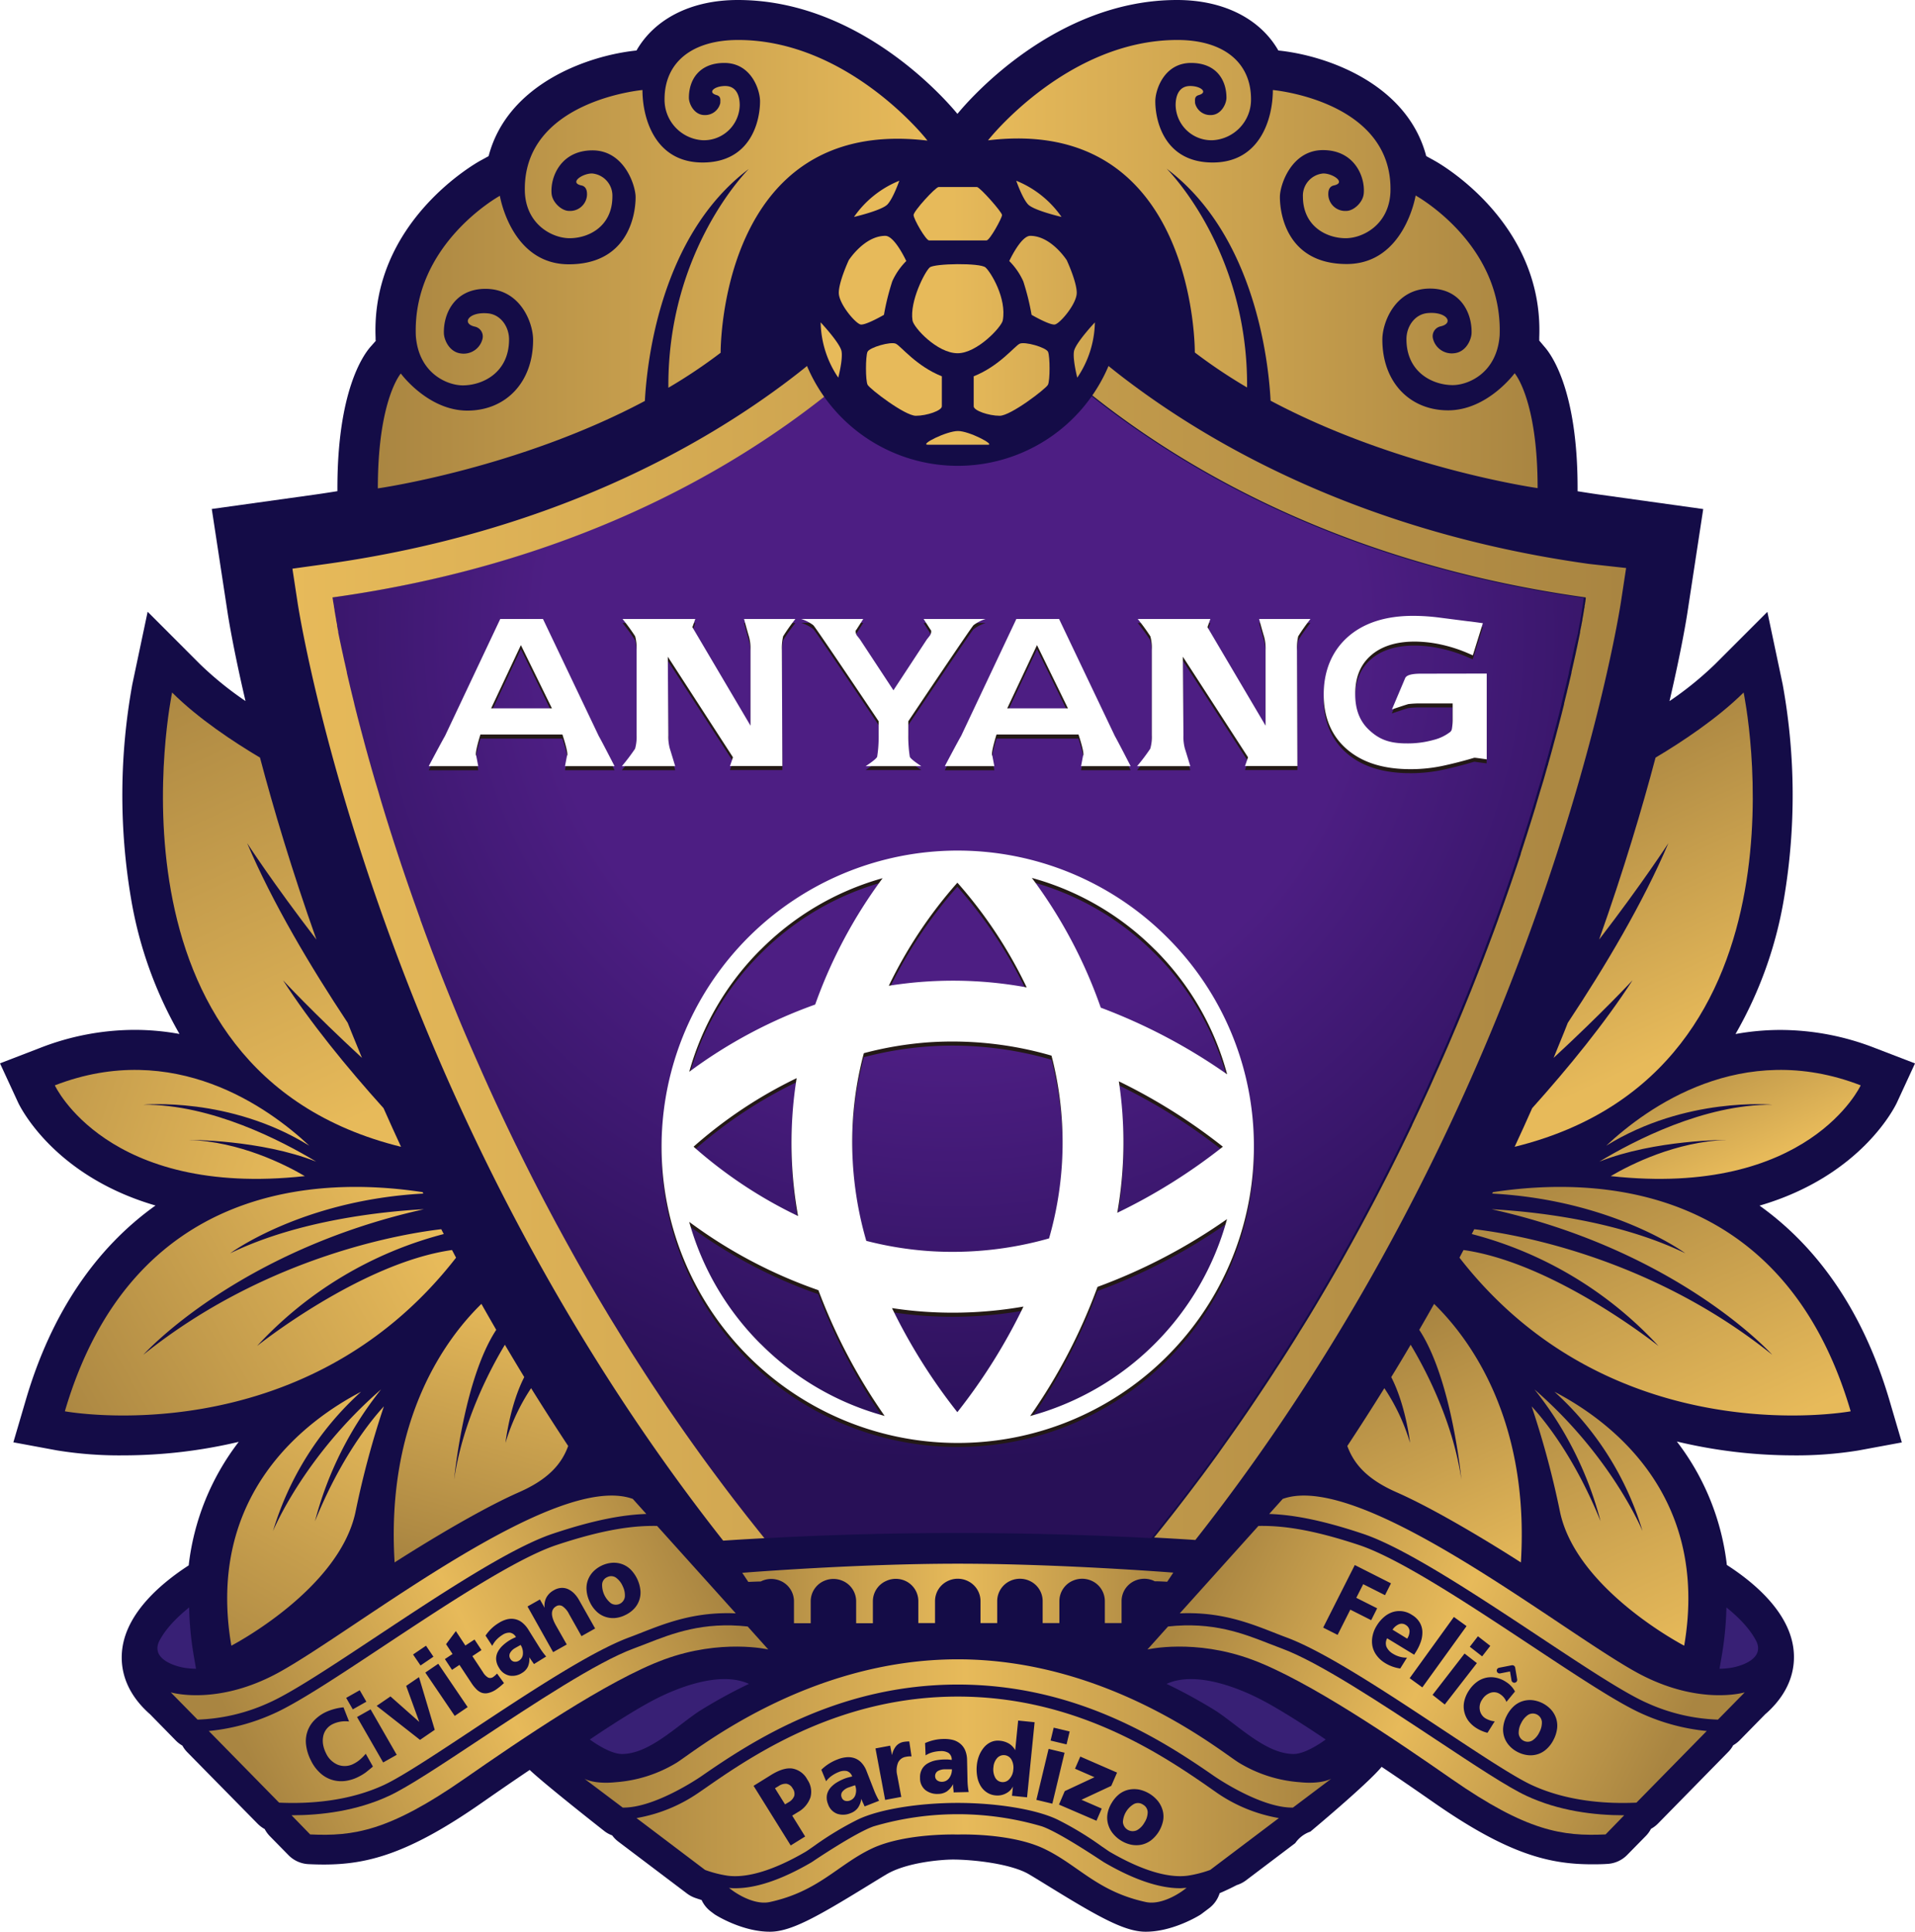 <svg xmlns="http://www.w3.org/2000/svg" xmlns:xlink="http://www.w3.org/1999/xlink" viewBox="-0.14 0.03 500.14 504.47"><defs><linearGradient id="linear-gradient" x1="492.12" x2="347.64" y1="316.67" y2="316.67" gradientUnits="userSpaceOnUse"><stop offset="0" stop-color="#e7ba5a"/><stop offset="1" stop-color="#a98541"/></linearGradient><linearGradient xlink:href="#linear-gradient" id="linear-gradient-2" x1="507.88" x2="651.44" y1="316.67" y2="316.67"/><linearGradient xlink:href="#linear-gradient" id="linear-gradient-3" x1="339.93" x2="285.9" y1="541.46" y2="422.42"/><linearGradient xlink:href="#linear-gradient" id="linear-gradient-4" x1="328.55" x2="219.84" y1="551.8" y2="514.24"/><linearGradient xlink:href="#linear-gradient" id="linear-gradient-5" x1="356.8" x2="262.57" y1="564.37" y2="618.11"/><linearGradient xlink:href="#linear-gradient" id="linear-gradient-6" x1="348.1" x2="302.73" y1="608.59" y2="688.16"/><linearGradient xlink:href="#linear-gradient" id="linear-gradient-7" x1="387.25" x2="367.7" y1="587.46" y2="657.96"/><linearGradient xlink:href="#linear-gradient" id="linear-gradient-8" x1="-865.73" x2="-831.17" y1="520.7" y2="444.55" gradientTransform="matrix(-1 0 0 1 -175.54 0)"/><linearGradient xlink:href="#linear-gradient" id="linear-gradient-9" x1="-882.1" x2="-865.1" y1="551.85" y2="514.4" gradientTransform="matrix(-1 0 0 1 -175.54 0)"/><linearGradient xlink:href="#linear-gradient" id="linear-gradient-10" x1="-872.51" x2="-835.37" y1="627.55" y2="545.72" gradientTransform="matrix(-1 0 0 1 -175.54 0)"/><linearGradient xlink:href="#linear-gradient" id="linear-gradient-11" x1="-863.76" x2="-826.1" y1="679.37" y2="596.4" gradientTransform="matrix(-1 0 0 1 -175.54 0)"/><linearGradient xlink:href="#linear-gradient" id="linear-gradient-12" x1="-816.58" x2="-786.46" y1="662.73" y2="596.37" gradientTransform="matrix(-1 0 0 1 -175.54 0)"/><linearGradient id="linear-gradient-13" x1="307.11" x2="422.93" y1="691.17" y2="633.15" gradientUnits="userSpaceOnUse"><stop offset="0" stop-color="#a98541"/><stop offset=".51" stop-color="#e7ba5a"/><stop offset="1" stop-color="#a98541"/></linearGradient><linearGradient xlink:href="#linear-gradient-13" id="linear-gradient-14" x1="316.94" x2="432.77" y1="710.8" y2="652.79"/><linearGradient xlink:href="#linear-gradient-13" id="linear-gradient-15" x1="326.96" x2="442.78" y1="730.79" y2="672.78"/><linearGradient xlink:href="#linear-gradient-13" id="linear-gradient-16" x1="292.49" x2="408.31" y1="691.17" y2="633.15" gradientTransform="matrix(-1 0 0 1 985.38 0)"/><linearGradient xlink:href="#linear-gradient-13" id="linear-gradient-17" x1="302.32" x2="418.15" y1="710.8" y2="652.79" gradientTransform="matrix(-1 0 0 1 985.38 0)"/><linearGradient xlink:href="#linear-gradient-13" id="linear-gradient-18" x1="312.33" x2="428.16" y1="730.79" y2="672.78" gradientTransform="matrix(-1 0 0 1 985.38 0)"/><linearGradient id="linear-gradient-19" x1="442.99" x2="556.35" y1="663.87" y2="663.87" gradientUnits="userSpaceOnUse"><stop offset="0" stop-color="#a98541"/><stop offset=".51" stop-color="#e7ba5a"/><stop offset="1" stop-color="#a98541"/></linearGradient><linearGradient xlink:href="#linear-gradient" id="linear-gradient-20" x1="326.19" x2="673.81" y1="474.49" y2="474.49"/><linearGradient xlink:href="#linear-gradient" id="linear-gradient-21" x1="250" x2="250" y1="67.19" y2="67.19"/><linearGradient xlink:href="#linear-gradient" id="linear-gradient-22" x1="498.59" x2="597.53" y1="328.35" y2="328.35"/><linearGradient xlink:href="#linear-gradient" id="linear-gradient-23" x1="498.59" x2="597.53" y1="299.65" y2="299.65"/><linearGradient xlink:href="#linear-gradient" id="linear-gradient-24" x1="498.59" x2="597.52" y1="299.65" y2="299.65"/><linearGradient xlink:href="#linear-gradient" id="linear-gradient-25" x1="498.59" x2="597.5" y1="339.13" y2="339.13"/><linearGradient xlink:href="#linear-gradient" id="linear-gradient-26" x1="498.58" x2="597.54" y1="339.13" y2="339.13"/><linearGradient xlink:href="#linear-gradient" id="linear-gradient-27" x1="498.59" x2="597.52" y1="362.08" y2="362.08"/><linearGradient xlink:href="#linear-gradient" id="linear-gradient-28" x1="498.59" x2="597.53" y1="320.9" y2="320.9"/><linearGradient xlink:href="#linear-gradient" id="linear-gradient-29" x1="498.59" x2="597.53" y1="320.9" y2="320.9"/><linearGradient xlink:href="#linear-gradient" id="linear-gradient-30" x1="498.59" x2="597.52" y1="346.83" y2="346.83"/><linearGradient xlink:href="#linear-gradient" id="linear-gradient-31" x1="498.59" x2="597.53" y1="346.83" y2="346.83"/><linearGradient xlink:href="#linear-gradient" id="linear-gradient-32" x1="498.59" x2="597.53" y1="303.54" y2="303.54"/><linearGradient xlink:href="#linear-gradient-13" id="linear-gradient-33" x1="405.09" x2="595.13" y1="733.05" y2="733.05"/><linearGradient xlink:href="#linear-gradient-13" id="linear-gradient-34" x1="405.09" x2="595.13" y1="714.24" y2="714.24"/><linearGradient xlink:href="#linear-gradient-13" id="linear-gradient-35" x1="405.09" x2="595.13" y1="700.44" y2="700.44"/><radialGradient id="radial-gradient" cx="498.28" cy="413.21" r="313.39" gradientUnits="userSpaceOnUse"><stop offset=".34" stop-color="#4d1e83"/><stop offset=".69" stop-color="#281057"/></radialGradient><style>.cls-5{fill:#140c47}.cls-26{mix-blend-mode:multiply}.cls-40{fill:#382075}.cls-44{fill:#231916}.cls-45{fill:#fff}</style></defs><g style="isolation:isolate"><g id="Layer_1" data-name="Layer 1"><path d="M459.4 314.88c26.69-7.79 35.47-26 35.92-27l4.68-10.14-10.4-4a68.2 68.2 0 0 0-24.73-4.74 65.6 65.6 0 0 0-11.75 1.07 106 106 0 0 0 12.67-35.43 161.8 161.8 0 0 0-.35-55.89l-4-18.93-13.68 13.68a88.5 88.5 0 0 1-11.88 9.63c3.23-13.81 4.53-22.1 4.65-22.9l4.16-27.26-27.31-3.81c-1.85-.26-3.67-.55-5.5-.84v-.82c0-25.17-6.62-34.61-8.64-36.9l-1.37-1.62v-.86c1.16-30.11-26.2-45.49-27.36-46.13l-2.16-1.19c-5-19-26.14-26.31-38.62-27.58C329.04 5.02 319.54.03 307.26.03c-31.77 0-54.29 26-57.35 29.74C246.85 26.05 224.33.03 192.56.03c-12.28 0-21.78 5-26.47 13.19-12.48 1.27-33.66 8.59-38.62 27.58l-2.16 1.19c-1.16.64-28.52 16-27.36 46.13v.37c0 .19 0 .37.05.55l-1.38 1.56c-2 2.29-8.64 11.73-8.64 36.9v.8c-1.83.29-3.65.58-5.5.84l-27.31 3.81 4.16 27.26c.12.8 1.42 9.09 4.65 22.9a88.5 88.5 0 0 1-11.88-9.63l-13.68-13.69-4 18.94a161.8 161.8 0 0 0-.35 55.89 106 106 0 0 0 12.67 35.43 65.6 65.6 0 0 0-11.75-1.07 68.2 68.2 0 0 0-24.73 4.74l-10.4 4 4.68 10.13c.45 1 9.23 19.22 35.93 27-15.71 11.2-27.27 28.3-33.85 50.71l-3.27 11.13 11.4 2.11A101 101 0 0 0 32 380.1a131.5 131.5 0 0 0 30.21-3.53 65 65 0 0 0-13.07 32.26c-7 4.54-15.87 12-17.29 21.4-.66 4.4 0 11 6.95 17.26l.15.12 6.86 7a7.8 7.8 0 0 0 1.69 1.29 7.5 7.5 0 0 0 1.26 1.71l18.39 18.69a8 8 0 0 0 1.84 1.39 8.1 8.1 0 0 0 1.36 1.87l4.85 4.94a7.83 7.83 0 0 0 5.24 2.35c1.46.07 2.77.1 4 .1 11.18 0 21.95-2.67 41.08-16 3.17-2.21 7.62-5.3 12.68-8.7 4.23 4 19.54 16 19.54 16a7.5 7.5 0 0 0 2 1.09 7.9 7.9 0 0 0 1.62 1.64l17.93 13.55a8 8 0 0 0 2.11 1.13c.58.2 1.14.39 1.7.56a7.8 7.8 0 0 0 2.41 3l.73.55a6 6 0 0 0 .69.46c1.19.72 7.43 4.27 14 4.27 5.41 0 12.14-3.77 25.17-11.77 1.88-1.15 3.67-2.26 5.27-3.21 5.29-3.14 14.34-3.86 17.35-3.87 5.2 0 15.2 1.07 19.91 3.87 1.61.95 3.4 2.06 5.27 3.21 13 8 19.76 11.77 25.18 11.77 6.55 0 12.8-3.55 14-4.27a6 6 0 0 0 .69-.46l1.87-1.41a7.82 7.82 0 0 0 2.76-3.93c1.84-.78 3.39-1.55 4.46-2.11a7.9 7.9 0 0 0 2.41-1.23l12.87-9.73a7.94 7.94 0 0 1 3.95-3s15-12.51 18.61-16.92c5.53 3.69 10.4 7.08 13.81 9.45 19.13 13.3 29.9 16 41.09 16 1.22 0 2.53 0 4-.1a7.83 7.83 0 0 0 5.24-2.35l4.85-4.94a7.8 7.8 0 0 0 1.36-1.87 8 8 0 0 0 1.84-1.39l18.36-18.72a7.2 7.2 0 0 0 1.26-1.71 8 8 0 0 0 1.69-1.29l6.74-6.88.3-.24c6.94-6.29 7.61-12.86 6.95-17.26-1.42-9.42-10.27-16.88-17.33-21.42a65 65 0 0 0-13.06-32.24 131.4 131.4 0 0 0 30.2 3.62 101 101 0 0 0 17.15-1.27l11.41-2.11-3.27-11.13c-6.63-22.41-18.19-39.51-33.89-50.71" class="cls-5"/><path d="M442.65 258.17c-12 0-19.23 5.8-19.23 15.48a10.59 10.59 0 0 0 9.94 10.7 9.35 9.35 0 0 0 9.69-9.16c0-2.36-.81-5-3.8-5-2.8 0-4.71 1.66-2.27 2.36 1.22.35 1 1.22 1 2.09a4.07 4.07 0 0 1-4.1 3.14c-2.71 0-4.1-2.92-4.1-4.53 0-4.63 2.65-9.08 9.25-9.08 7.06 0 9.33 7.07 9.33 10 0 5.37-2.53 16-15 16s-15.71-11.6-15.71-18.93c0 0-31.51 2.79-30.71 26.7.4 8.53 7.23 12 11.68 12 5.06 0 11.18-3.14 11.18-10.91a5.82 5.82 0 0 0-5.32-6c-2.54 0-6.11 2.45-2.71 3.14 1.48.35 1.4 2 1.4 2.45a4.41 4.41 0 0 1-4.7 4.19c-1.92 0-4.32-2.2-4.55-4.46-.4-4.35 2.4-11.35 10.69-11.35s11.25 9.16 11.25 12.21c0 5.23-2.36 17.54-17.45 17.54s-18-17.89-18-17.89-22.87 12.56-21.95 36.56c.74 9.86 8.24 12.95 12.27 12.95 5.13 0 12.08-3.27 12.08-12 0-3.27-2.13-6.47-5.5-6.8-5.09-.49-7.06 2.7-3.35 3.48a2.62 2.62 0 0 1 1.91 3.19 5.06 5.06 0 0 1-5.63 3.8c-3.12-.38-4.4-3.67-4.45-5.24-.16-5.23 2.88-11.64 10.86-11.64 9.12 0 12.44 8.87 12.44 13.32 0 11.18-7.21 18.48-17.17 18.48-10.3 0-17.38-9.69-17.38-9.69s-6 6.81-6 30c0 0 36.48-5.15 69.74-22.83.51-9.77 3.92-43.13 27.14-60.58 0 0-21.28 21-21 57.13a136 136 0 0 0 13.65-9.14s-.53-61.95 54-55.4c.05-.1-20.62-26.28-49.42-26.28" style="fill:url(#linear-gradient)" transform="translate(-250 -247.7)"/><path d="M557.35 258.17c12 0 19.24 5.8 19.24 15.48a10.6 10.6 0 0 1-10 10.7 9.35 9.35 0 0 1-9.69-9.16c0-2.36.81-5 3.8-5 2.8 0 4.71 1.66 2.27 2.36-1.22.35-1 1.22-1 2.09a4.07 4.07 0 0 0 4.1 3.14c2.71 0 4.1-2.92 4.1-4.53 0-4.63-2.65-9.08-9.24-9.08-7.07 0-9.34 7.07-9.34 10 0 5.37 2.53 16 15 16s15.7-11.6 15.7-18.93c0 0 31.51 2.79 30.71 26.7-.4 8.53-7.23 12-11.68 12-5.06 0-11.18-3.14-11.18-10.91a5.82 5.82 0 0 1 5.33-6c2.53 0 6.1 2.45 2.7 3.14-1.49.35-1.4 2-1.4 2.45a4.41 4.41 0 0 0 4.7 4.19c1.92 0 4.32-2.2 4.55-4.46.45-4.36-2.35-11.42-10.64-11.42s-11.25 9.16-11.25 12.21c0 5.23 2.36 17.54 17.45 17.54s18-17.89 18-17.89 22.86 12.56 21.94 36.56c-.74 9.86-8.24 12.95-12.27 12.95-5.13 0-12.07-3.27-12.07-12 0-3.27 2.12-6.47 5.49-6.8 5.09-.49 7.06 2.7 3.35 3.48a2.62 2.62 0 0 0-1.91 3.19 5.06 5.06 0 0 0 5.63 3.8c3.12-.38 4.4-3.67 4.45-5.24.16-5.23-2.88-11.64-10.86-11.64-9.11 0-12.44 8.87-12.44 13.32 0 11.18 7.21 18.48 17.17 18.48 10.3 0 17.38-9.69 17.38-9.69s6 6.81 6 30c0 0-36.48-5.15-69.74-22.83-.5-9.77-3.92-43.13-27.14-60.58 0 0 21.28 21 21 57.13a138 138 0 0 1-13.65-9.14s.53-61.95-54-55.4c-.03-.03 20.64-26.21 49.44-26.21" style="fill:url(#linear-gradient-2)" transform="translate(-250 -247.7)"/><path d="M323.77 503.72s7.82 8.45 20.62 20.27q-1.45-3.48-2.8-6.85l-.92-2.3c-9.79-14.76-19.66-31.39-26.26-46.91 0 0 6.75 10.44 18.09 25.17-6.44-18.14-11.24-34.29-14.74-47.52-6.74-4-16.15-10.2-22.95-17 0 0-20.72 98.83 59.79 118.64q-2.37-5.13-4.57-10.09c-9.63-10.7-19.03-22.22-26.26-33.41" style="fill:url(#linear-gradient-3)" transform="translate(-250 -247.7)"/><path d="M329.47 554.87c-5.21-3.06-17-9-30.3-9.46 0 0 18.74-.07 33.27 5.68-9-5.43-27.38-15-45.14-14.86 0 0 22.5-2.21 43.34 10.7-10.66-10-35.35-27.81-66.46-15.76 0 0 13.56 29.35 65.29 23.7" style="fill:url(#linear-gradient-4)" transform="translate(-250 -247.7)"/><path d="M317 599.23A100.85 100.85 0 0 1 365.76 570c-.22-.42-.44-.84-.65-1.26-8.71 1-45.19 6.57-77.81 32.78 0 0 24.27-27.06 73.28-38-10.52.57-32.66 2.79-50.59 11.5 0 0 18.72-13.88 50.43-15.59l-.18-.37c-26.58-4.07-75.83-2.72-93.44 57.23 0 0 62.08 11.5 102.17-40.12-.36-.67-.7-1.34-1.06-2-23.83 3.38-50.91 25.06-50.91 25.06" style="fill:url(#linear-gradient-5)" transform="translate(-250 -247.7)"/><path d="M349.39 610.57c-20.3 17.62-28.23 37-28.23 37a79.9 79.9 0 0 1 23-36.38c-14.36 7.48-40.62 26.84-33.88 66.31 0 0 28.27-14.66 32.46-35.08a235 235 0 0 1 7.38-27.42c-3.41 3.7-11.24 13.33-18 30a92.65 92.65 0 0 1 17.27-34.43" style="fill:url(#linear-gradient-6)" transform="translate(-250 -247.7)"/><path d="M381.88 624.53s1.08-9.72 4.9-17.17q-2.58-4.25-5.06-8.45c-3.49 5.79-11 19.67-13.26 35.24 0 0 2.45-26.13 11-39.13-1.31-2.27-2.61-4.54-3.87-6.78-8.87 8.64-25 29.72-22.67 67.52 0 0 19.37-12.56 32.46-18.32 7.6-3.34 11.13-7.3 12.87-12.09q-5-7.58-9.68-15.1a52.9 52.9 0 0 0-6.69 14.28" style="fill:url(#linear-gradient-7)" transform="translate(-250 -247.7)"/><path d="M676.23 503.72s-7.82 8.45-20.61 20.27q1.44-3.48 2.79-6.85c.31-.77.61-1.53.91-2.3 9.8-14.76 19.67-31.39 26.27-46.91 0 0-6.75 10.44-18.09 25.17 6.44-18.14 11.24-34.29 14.74-47.52 6.74-4 16.14-10.2 23-17 0 0 20.72 98.83-59.8 118.64q2.39-5.13 4.58-10.09c9.58-10.7 18.98-22.22 26.21-33.41" style="fill:url(#linear-gradient-8)" transform="translate(-250 -247.7)"/><path d="M670.53 554.87c5.21-3.06 17-9 30.3-9.46 0 0-18.74-.07-33.27 5.68 9-5.43 27.38-15 45.14-14.86 0 0-22.5-2.21-43.34 10.7 10.66-10 35.35-27.81 66.46-15.76 0 0-13.57 29.35-65.29 23.7" style="fill:url(#linear-gradient-9)" transform="translate(-250 -247.7)"/><path d="M683 599.23A100.85 100.85 0 0 0 634.24 570c.22-.42.44-.84.65-1.26 8.71 1 45.19 6.57 77.81 32.78 0 0-24.27-27.06-73.28-38 10.52.57 32.66 2.79 50.59 11.5 0 0-18.72-13.88-50.43-15.59l.18-.37c26.57-4.07 75.83-2.72 93.44 57.23 0 0-62.08 11.5-102.17-40.12.35-.67.7-1.34 1.06-2 23.83 3.38 50.91 25.06 50.91 25.06" style="fill:url(#linear-gradient-10)" transform="translate(-250 -247.7)"/><path d="M650.61 610.57c20.3 17.62 28.23 37 28.23 37a79.9 79.9 0 0 0-23-36.38c14.36 7.48 40.62 26.84 33.88 66.31 0 0-28.27-14.66-32.46-35.08a235 235 0 0 0-7.38-27.42c3.41 3.7 11.24 13.33 18 30a92.65 92.65 0 0 0-17.27-34.43" style="fill:url(#linear-gradient-11)" transform="translate(-250 -247.7)"/><path d="M618.12 624.53s-1.08-9.72-4.91-17.17c1.74-2.83 3.42-5.64 5.07-8.45 3.49 5.79 11 19.67 13.25 35.24 0 0-2.44-26.13-11-39.13 1.31-2.27 2.61-4.54 3.87-6.78 8.87 8.64 25 29.72 22.67 67.52 0 0-19.37-12.56-32.46-18.32-7.6-3.34-11.13-7.3-12.87-12.09q5-7.58 9.67-15.1a52.5 52.5 0 0 1 6.71 14.28" style="fill:url(#linear-gradient-12)" transform="translate(-250 -247.7)"/><path d="M348.47 674.92c16.24-10.75 34.66-22.94 45.68-26.63 11.35-3.81 18.8-5 24.51-5.19l-3.53-3.93c-20.49-7.39-72.35 34.26-92.4 45.29-16.15 8.88-28.27 5.23-28.27 5.23l7 7.12a48.7 48.7 0 0 0 18.49-4.34c6.05-2.64 16.94-9.88 28.52-17.55" style="fill:url(#linear-gradient-13)" transform="translate(-250 -247.7)"/><path d="M350.15 713.87c4.66-2.17 13.61-8.1 23.09-14.37 14.56-9.63 31.05-20.54 41.09-24.22 1.08-.4 2.17-.83 3.31-1.28 6.36-2.49 13.87-5.41 24.38-4.94l-20.54-22.83c-5.83-.11-13.45.72-26.33 5-10.63 3.56-28.86 15.63-44.95 26.27-12.2 8.08-22.73 15.05-29 17.81a53.5 53.5 0 0 1-16.81 4.47l18.36 18.71c8.04.37 18.25-.38 27.4-4.62" style="fill:url(#linear-gradient-14)" transform="translate(-250 -247.7)"/><path d="M418.78 676.93c-1.15.45-2.27.89-3.37 1.29-9.69 3.56-26 14.37-40.44 23.9-10 6.62-18.62 12.33-23.49 14.59-8.47 3.95-17.69 5.08-25.46 5.08H326l4.86 5c11.25.52 20.53-.78 40.22-14.48 14.64-10.18 37.49-25.78 52.21-31.2 14.92-5.5 27.22-2.62 27.22-2.62l-5.38-6c-11.69-1.29-19.67 1.82-26.35 4.44" style="fill:url(#linear-gradient-15)" transform="translate(-250 -247.7)"/><path d="M651.53 674.92c-16.24-10.75-34.66-22.94-45.68-26.63-11.36-3.81-18.8-5-24.51-5.19l3.53-3.93c20.49-7.39 72.35 34.26 92.4 45.29 16.16 8.88 28.26 5.23 28.26 5.23l-7 7.12a48.7 48.7 0 0 1-18.49-4.34c-6.04-2.64-16.93-9.88-28.51-17.55" style="fill:url(#linear-gradient-16)" transform="translate(-250 -247.7)"/><path d="M649.85 713.87c-4.66-2.17-13.61-8.1-23.09-14.37-14.56-9.63-31-20.54-41.09-24.22-1.07-.4-2.17-.83-3.31-1.28-6.36-2.49-13.87-5.41-24.38-4.94l20.54-22.83c5.83-.11 13.45.72 26.33 5 10.64 3.56 28.86 15.63 44.95 26.27 12.2 8.08 22.73 15.05 29 17.81a53.5 53.5 0 0 0 16.81 4.47l-18.36 18.71c-8.04.37-18.25-.38-27.4-4.62" style="fill:url(#linear-gradient-17)" transform="translate(-250 -247.7)"/><path d="M581.22 676.93c1.15.45 2.27.89 3.37 1.29 9.69 3.56 26 14.37 40.43 23.9 10 6.62 18.63 12.33 23.5 14.59 8.47 3.95 17.69 5.08 25.46 5.08h.07l-4.86 5c-11.25.52-20.53-.78-40.22-14.48-14.64-10.18-37.49-25.78-52.21-31.2-14.92-5.5-27.22-2.62-27.22-2.62l5.38-6c11.64-1.29 19.62 1.82 26.3 4.44" style="fill:url(#linear-gradient-18)" transform="translate(-250 -247.7)"/><path d="M500 648.08c20.62 0 38.37.69 50.53 1.33q2-2.42 3.86-4.83l.43-.54q4-5.06 7.77-10.15c.16-.2.31-.41.47-.62 1.21-1.63 2.4-3.25 3.59-4.89l.53-.73c1.19-1.65 2.38-3.31 3.54-5l.26-.37q1.77-2.51 3.48-5l.2-.28q1.71-2.5 3.37-5l.5-.75c1.09-1.62 2.15-3.24 3.21-4.86l.45-.71q1.63-2.51 3.23-5l.05-.07c1.06-1.69 2.11-3.37 3.15-5.06l.38-.55q1.5-2.44 3-4.89c.15-.26.31-.52.47-.78 1-1.62 1.92-3.24 2.87-4.85.11-.2.23-.39.34-.58q1.47-2.52 2.89-5 1.43-2.49 2.8-5l.39-.69q1.32-2.38 2.61-4.76l.42-.78c.86-1.6 1.72-3.2 2.56-4.8l.22-.41q1.26-2.38 2.48-4.77l.19-.37q1.23-2.39 2.42-4.76l.38-.76c.78-1.55 1.54-3.09 2.3-4.63.11-.24.22-.47.34-.71.78-1.59 1.54-3.18 2.3-4.76v-.07q1.14-2.37 2.23-4.73l.27-.59c.71-1.52 1.4-3 2.09-4.53.11-.26.23-.51.34-.77q1-2.25 2-4.49c.09-.18.17-.37.25-.56.67-1.52 1.33-3 2-4.54l.06-.13q1-2.26 1.92-4.52c.1-.22.19-.45.29-.67.61-1.44 1.2-2.88 1.79-4.3l.3-.74c.59-1.44 1.18-2.89 1.75-4.31 0-.12.09-.24.14-.35q.86-2.14 1.68-4.26c.05-.12.1-.24.14-.36.56-1.42 1.1-2.82 1.63-4.21.09-.23.18-.46.26-.69.52-1.36 1-2.72 1.53-4.07.08-.2.16-.4.23-.61.52-1.39 1-2.78 1.53-4.15.5-1.38 1-2.74 1.46-4.1.07-.17.13-.35.19-.52.46-1.3.91-2.59 1.35-3.86.08-.23.16-.45.23-.67.44-1.27.87-2.54 1.29-3.78.06-.17.11-.33.17-.49l1.25-3.76a.6.6 0 0 1 0-.14q.61-1.87 1.2-3.72c.07-.19.13-.4.2-.59l1.1-3.5c.07-.2.13-.4.19-.6.37-1.17.73-2.34 1.08-3.49 0-.08.05-.17.08-.26.35-1.14.69-2.27 1-3.38l.09-.32 1-3.28c.06-.2.11-.4.17-.59.3-1.05.6-2.09.89-3.12 0-.16.09-.32.14-.49.3-1.06.6-2.12.88-3.15.29-1 .56-2.06.83-3.07l.12-.42c.26-1 .5-1.9.75-2.82 0-.18.09-.35.13-.52.25-.92.48-1.83.71-2.72l.09-.34c.22-.89.45-1.77.66-2.63v-.15c.22-.87.42-1.73.63-2.56 0-.14.07-.28.1-.41.19-.8.38-1.59.57-2.36l.09-.41c.19-.78.37-1.55.54-2.29a1 1 0 0 1 0-.16c.16-.73.33-1.44.48-2.13l.06-.26q.22-1 .45-2c0-.12 0-.24.08-.36.13-.63.27-1.25.4-1.85l.06-.3.88-3.48v-.23c.1-.51.2-1 .29-1.45 0-.1 0-.2.05-.29.09-.45.18-.88.26-1.29v-.2c.08-.4.16-.8.22-1.16v-.06c.07-.38.13-.73.19-1.06v-.18c.06-.31.11-.6.16-.86v-.15c.05-.27.09-.51.13-.73v-.05q.06-.31.09-.57v-.07c0-.17.05-.31.07-.43v-.37C546.07 387.39 500 315.18 500 315.15s-46.07 72.24-163.65 88.64l.06.35a.13.13 0 0 0 0 .06c0 .12 0 .26.07.42v.05l.11.61c0 .22.08.48.13.75v.13l.16.88v.15c.06.33.12.69.19 1.07v.06c.07.38.14.78.22 1.2v.15c.08.42.17.86.26 1.32v.26c.09.47.19.95.29 1.46a2 2 0 0 1 0 .22c.22 1.07.46 2.23.73 3.47l.06.31.41 1.87c0 .1 0 .21.07.31.14.66.29 1.34.45 2.05 0 .07 0 .14.05.21.16.71.32 1.43.49 2.17a1 1 0 0 0 0 .15q.26 1.13.54 2.31l.09.37c.18.78.37 1.57.57 2.39l.09.38c.21.85.42 1.71.64 2.59v.07c.22.88.44 1.78.68 2.69a3 3 0 0 1 .08.34l.71 2.73c.05.17.09.33.13.49.25.94.5 1.89.76 2.85 0 .13.06.25.1.37.27 1 .55 2 .84 3.08.28 1 .58 2.1.89 3.18l.12.44c.29 1 .6 2.09.91 3.16l.15.54c.32 1.09.64 2.19 1 3.31a3 3 0 0 0 .08.27c.33 1.12.67 2.25 1 3.4l.09.28q.53 1.74 1.08 3.51l.18.56c.36 1.17.73 2.35 1.12 3.54l.16.52q1.22 3.75 2.52 7.67c.06.15.11.31.16.46.42 1.26.86 2.53 1.3 3.81.07.21.14.42.22.63.44 1.29.9 2.59 1.36 3.9.05.15.11.3.16.44l1.46 4.1a.4.4 0 0 1 0 .09c.49 1.37 1 2.75 1.52 4.14l.23.62 1.53 4.08c.09.21.17.43.25.64.54 1.42 1.08 2.84 1.64 4.27l.09.22q.84 2.15 1.71 4.32l.16.39c.57 1.43 1.16 2.88 1.75 4.33.1.23.19.47.29.7q.89 2.16 1.8 4.34c.09.2.17.4.25.6q1.92 4.54 4 9.19l.27.62c.66 1.48 1.33 3 2 4.48l.33.74c.69 1.52 1.39 3 2.1 4.58.08.15.15.31.22.47q1.09 2.32 2.2 4.67l.11.23c.75 1.56 1.5 3.13 2.27 4.71.12.25.24.5.37.74q1.13 2.31 2.28 4.62l.38.75c.8 1.59 1.6 3.19 2.43 4.79l.12.24c.82 1.59 1.64 3.18 2.48 4.77l.29.54c.83 1.58 1.68 3.17 2.53 4.76.15.26.29.53.44.8.86 1.58 1.72 3.17 2.6 4.75.13.22.25.44.37.67q2.76 4.95 5.67 10l.41.71c.93 1.59 1.88 3.19 2.83 4.78l.51.84c1 1.62 1.95 3.23 2.95 4.85.1.17.2.34.31.51q1.49 2.42 3 4.84l.23.37c1 1.64 2.09 3.27 3.15 4.91l.52.81q1.56 2.4 3.16 4.8c.18.26.35.53.53.8 1.11 1.65 2.22 3.3 3.35 5l.15.21q1.68 2.45 3.39 4.89l.45.64q1.69 2.4 3.43 4.81l.63.87c1.16 1.6 2.33 3.19 3.52 4.79l.51.68q1.83 2.46 3.7 4.91a2 2 0 0 1 .1.13c1.25 1.63 2.53 3.27 3.81 4.91l.63.79a515 515 0 0 0 3.75 4.71l.17.2c12.47-.7 30.22-1.39 50.84-1.39" style="fill:url(#radial-gradient)" transform="translate(-250 -247.7)"/><path d="M500 656.09c-26.7 0-56.29 2.38-56.29 2.38l1.59 2.38c1-.05 2.11-.09 3.25-.12a6 6 0 0 1 2.73-.66 6.2 6.2 0 0 1 2.48.53 5.81 5.81 0 0 1 3.46 5.28v5.76h4.37v-5.76a5.81 5.81 0 0 1 3.7-5.38 6 6 0 0 1 4.47 0 5.81 5.81 0 0 1 3.7 5.38v5.76h4.37v-5.76a5.8 5.8 0 0 1 3.53-5.31 6 6 0 0 1 4.92 0 5.8 5.8 0 0 1 3.42 5.26v5.76h4.36v-5.76a5.79 5.79 0 0 1 3.08-5.09 6 6 0 0 1 5.72 0 5.8 5.8 0 0 1 3.08 5.09v5.76h4.36v-5.76a5.8 5.8 0 0 1 3.42-5.26 6 6 0 0 1 2.52-.55 6 6 0 0 1 2.4.5 5.8 5.8 0 0 1 3.53 5.31v5.76h4.37v-5.76a5.8 5.8 0 0 1 3.71-5.38 6 6 0 0 1 4.46 0 5.81 5.81 0 0 1 3.7 5.38v5.76h4.37v-5.76a5.81 5.81 0 0 1 3.46-5.28 6.2 6.2 0 0 1 2.48-.53 6 6 0 0 1 2.73.66c1.14 0 2.23.07 3.25.12l1.59-2.38s-29.59-2.33-56.29-2.33" style="fill:url(#linear-gradient-19)" transform="translate(-250 -247.7)"/><path d="M664.88 395c-58.46-8.16-98.14-30.75-121.14-48.26-1.66-1.26-3.25-2.52-4.78-3.76-21.55-17.41-31.37-32.46-31.47-32.62l-7.63-11.41-7.35 11.42c-.11.16-9.93 15.2-31.47 32.61q-2.34 1.91-4.88 3.84c-23 17.48-62.64 40-121 48.18l-8.93 1.24 1.36 8.92c.28 1.83 7.14 45.58 31.05 105.18 15.65 39 41 90.12 80.09 139.73 2.79-.19 6.43-.41 10.77-.64l-.16-.2a515 515 0 0 1-3.75-4.71l-.63-.79c-1.28-1.64-2.56-3.28-3.81-4.91a2 2 0 0 0-.1-.13q-1.87-2.45-3.7-4.91l-.51-.68c-1.19-1.6-2.36-3.19-3.52-4.79l-.63-.87q-1.74-2.42-3.43-4.81l-.45-.64q-1.71-2.44-3.39-4.89l-.15-.21c-1.13-1.65-2.24-3.3-3.35-5-.18-.27-.35-.54-.53-.8q-1.61-2.4-3.16-4.8l-.52-.81c-1.06-1.64-2.11-3.27-3.15-4.91l-.23-.37q-1.53-2.43-3-4.84c-.11-.17-.21-.34-.31-.51-1-1.62-2-3.23-2.95-4.85l-.51-.84c-.95-1.59-1.9-3.19-2.83-4.78l-.41-.71q-2.91-5-5.67-10c-.12-.23-.24-.45-.37-.67-.88-1.58-1.74-3.17-2.6-4.75-.15-.27-.29-.54-.44-.8-.85-1.59-1.7-3.18-2.53-4.76l-.29-.54c-.84-1.59-1.66-3.18-2.48-4.77l-.12-.24c-.83-1.6-1.63-3.2-2.43-4.79l-.38-.75q-1.15-2.31-2.28-4.62c-.13-.24-.25-.49-.37-.74-.77-1.58-1.52-3.15-2.27-4.71l-.11-.23q-1.11-2.34-2.2-4.67c-.07-.16-.14-.32-.22-.47-.71-1.54-1.41-3.06-2.1-4.58l-.33-.74c-.68-1.5-1.35-3-2-4.48l-.27-.62q-2.06-4.65-4-9.19c-.08-.2-.16-.4-.25-.6q-.92-2.17-1.8-4.34c-.1-.23-.19-.47-.29-.7-.59-1.45-1.18-2.9-1.75-4.33l-.16-.39q-.87-2.17-1.71-4.32l-.09-.22c-.56-1.43-1.1-2.85-1.64-4.27-.08-.21-.16-.43-.25-.64q-.78-2.06-1.53-4.08l-.23-.62c-.52-1.39-1-2.77-1.52-4.14a.4.4 0 0 0 0-.09l-1.46-4.1c-.05-.14-.11-.29-.16-.44-.46-1.31-.92-2.61-1.36-3.9-.08-.21-.15-.42-.22-.63-.44-1.28-.88-2.55-1.3-3.81-.05-.15-.1-.31-.16-.46q-1.31-3.92-2.52-7.67l-.16-.52c-.39-1.19-.76-2.37-1.12-3.54l-.18-.56q-.56-1.77-1.08-3.51l-.09-.28c-.35-1.15-.69-2.28-1-3.4a3 3 0 0 1-.08-.27c-.34-1.12-.66-2.22-1-3.31l-.15-.54c-.31-1.07-.62-2.12-.91-3.16l-.12-.44c-.31-1.08-.61-2.14-.89-3.18-.29-1-.57-2.07-.84-3.08 0-.12-.07-.24-.1-.37-.26-1-.51-1.91-.76-2.85 0-.16-.08-.32-.13-.49l-.71-2.73a3 3 0 0 0-.08-.34c-.24-.91-.46-1.81-.68-2.69v-.07c-.22-.88-.43-1.74-.64-2.59l-.09-.38c-.2-.82-.39-1.61-.57-2.39l-.09-.37q-.28-1.19-.54-2.31a1 1 0 0 1 0-.15c-.17-.74-.33-1.46-.49-2.17 0-.07 0-.14-.05-.21-.16-.71-.31-1.39-.45-2.05 0-.1-.05-.21-.07-.31l-.41-1.87-.06-.31c-.27-1.24-.51-2.4-.73-3.47a2 2 0 0 0 0-.22c-.1-.51-.2-1-.29-1.46v-.26c-.09-.46-.18-.9-.26-1.32v-.15c-.08-.42-.15-.82-.22-1.2v-.06c-.07-.38-.13-.74-.19-1.07V407l-.16-.88v-.13c-.05-.27-.09-.53-.13-.75l-.11-.61v-.05c0-.16-.05-.3-.07-.42a.13.13 0 0 1 0-.06l-.06-.35c61.22-8.54 103-32.2 129.07-52.93a42.23 42.23 0 0 0 69.16 0c26 20.73 67.85 44.39 129.07 52.93a.3.3 0 0 0 0 .08v.27c0 .12 0 .26-.07.43v.07q0 .26-.09.57s0 0 0 .05c0 .22-.08.46-.13.73v.15c0 .26-.1.55-.16.86v.18c-.06.33-.12.68-.19 1.06v.06c-.06.36-.14.75-.22 1.16v.2c-.08.41-.17.84-.26 1.29 0 .09 0 .19-.05.29-.09.46-.19.94-.29 1.45v.23l-.72 3.47-.06.3c-.13.6-.27 1.22-.4 1.85 0 .12-.06.24-.08.36q-.23 1-.45 2l-.06.26c-.15.69-.32 1.4-.48 2.13a1 1 0 0 0 0 .16c-.17.74-.35 1.51-.54 2.29l-.09.41c-.19.77-.38 1.56-.57 2.36 0 .13-.07.27-.1.41-.21.83-.41 1.69-.63 2.56v.15c-.21.86-.44 1.74-.66 2.63l-.09.34c-.23.89-.46 1.8-.71 2.72 0 .17-.09.34-.13.52-.25.92-.49 1.86-.75 2.82l-.12.42-.83 3.07c-.28 1-.58 2.09-.88 3.15 0 .17-.09.33-.14.49-.29 1-.59 2.07-.89 3.12l-.17.59-1 3.28-.09.32c-.33 1.11-.67 2.24-1 3.38 0 .09-.05.18-.08.26-.35 1.15-.71 2.32-1.08 3.49-.06.2-.12.4-.19.6l-1.1 3.5c-.07.19-.13.4-.2.59q-.58 1.84-1.2 3.72a.6.6 0 0 0 0 .14l-1.25 3.76c-.06.16-.11.32-.17.49-.42 1.24-.85 2.51-1.29 3.78-.07.22-.15.44-.23.67-.44 1.27-.89 2.56-1.35 3.86-.06.17-.12.35-.19.52-.47 1.36-1 2.72-1.46 4.1-.5 1.37-1 2.76-1.53 4.15-.07.21-.15.41-.23.61-.5 1.35-1 2.71-1.53 4.07-.08.23-.17.46-.26.69-.53 1.39-1.07 2.79-1.63 4.21 0 .12-.09.24-.14.36q-.82 2.12-1.68 4.26c0 .11-.09.23-.14.35-.57 1.42-1.16 2.87-1.75 4.31l-.3.74c-.59 1.42-1.18 2.86-1.79 4.3-.1.22-.19.45-.29.67q-.95 2.25-1.92 4.52l-.06.13c-.65 1.5-1.31 3-2 4.54-.08.19-.16.38-.25.56q-1 2.24-2 4.49c-.11.26-.23.51-.34.77-.69 1.5-1.38 3-2.09 4.53l-.27.59q-1.1 2.36-2.23 4.73v.07c-.76 1.58-1.52 3.17-2.3 4.76-.12.24-.23.47-.34.71-.76 1.54-1.52 3.08-2.3 4.63l-.38.76q-1.18 2.37-2.42 4.76l-.19.37q-1.21 2.38-2.48 4.77l-.22.41c-.84 1.6-1.7 3.2-2.56 4.8l-.42.78q-1.29 2.37-2.61 4.76l-.39.69q-1.38 2.49-2.8 5-1.43 2.51-2.89 5c-.11.19-.23.38-.34.58-.95 1.61-1.9 3.23-2.87 4.85-.16.26-.32.52-.47.78q-1.47 2.45-3 4.89l-.34.53c-1 1.69-2.09 3.37-3.15 5.06l-.05.07q-1.59 2.52-3.23 5l-.45.71a452 452 0 0 1-3.21 4.86l-.5.75q-1.66 2.49-3.37 5l-.2.28q-1.71 2.51-3.48 5l-.26.37c-1.16 1.65-2.35 3.31-3.54 5l-.53.73c-1.19 1.64-2.38 3.26-3.59 4.89-.16.21-.31.42-.47.62q-3.8 5.08-7.77 10.15l-.43.54q-1.9 2.42-3.86 4.83c4.35.23 8 .45 10.78.64 39.06-49.61 64.44-100.75 80.09-139.73 23.91-59.6 30.77-103.35 31.05-105.18l1.36-8.92Z" style="fill:url(#linear-gradient-20)" transform="translate(-250 -247.7)"/><path d="M292.77 78.91A42.77 42.77 0 1 1 250 36.14a42.76 42.76 0 0 1 42.77 42.77" class="cls-5"/><path d="M250 67.19" style="fill:url(#linear-gradient-21)"/><path d="M507.24 317.57c1.39 1.23 5.59 8.09 4.51 13.85-.32 1.69-6.69 8.56-11.79 8.56-5.33 0-11.49-6.71-11.78-8.56-.79-5 3.26-12.8 4.5-13.85s13.17-1.23 14.56 0" style="fill:url(#linear-gradient-22)" transform="translate(-250 -247.7)"/><path d="M472.9 304.38s7.24-1.68 8.74-3.27 3.09-6.18 3.09-6.18a26.4 26.4 0 0 0-11.83 9.45" style="fill:url(#linear-gradient-23)" transform="translate(-250 -247.7)"/><path d="M527.1 304.38s-7.24-1.68-8.74-3.27-3.09-6.18-3.09-6.18a26.4 26.4 0 0 1 11.83 9.45" style="fill:url(#linear-gradient-24)" transform="translate(-250 -247.7)"/><path d="M464.19 331.92s5.09 5.42 5.46 7.57-.86 6.86-.86 6.86a26.5 26.5 0 0 1-4.6-14.43" style="fill:url(#linear-gradient-25)" transform="translate(-250 -247.7)"/><path d="M535.81 331.92s-5.1 5.42-5.46 7.57.86 6.86.86 6.86a26.5 26.5 0 0 0 4.6-14.43" style="fill:url(#linear-gradient-26)" transform="translate(-250 -247.7)"/><path d="M500.06 360.29c-3 0-10.13 3.58-7.87 3.58h15.75c1.8 0-4.94-3.58-7.88-3.58" style="fill:url(#linear-gradient-27)" transform="translate(-250 -247.7)"/><path d="M513.45 315.9a17.7 17.7 0 0 1 3.66 5.3 64 64 0 0 1 2.17 8.75s4.77 2.77 6.09 2.52 5.7-5.36 5.7-8.28-2.61-8.51-2.61-8.51-4.06-6.36-9.53-6.36c-2.46 0-5.48 6.58-5.48 6.58" style="fill:url(#linear-gradient-28)" transform="translate(-250 -247.7)"/><path d="M486.55 315.9a17.7 17.7 0 0 0-3.66 5.3 64 64 0 0 0-2.17 8.75s-4.77 2.77-6.09 2.52-5.7-5.36-5.7-8.28 2.6-8.51 2.6-8.51 4.07-6.36 9.55-6.36c2.45 0 5.47 6.58 5.47 6.58" style="fill:url(#linear-gradient-29)" transform="translate(-250 -247.7)"/><path d="M476.42 339.62c.51-1.17 6.08-2.77 7.42-2.12s5.33 5.85 12 8.5v7.84c0 1.12-3.91 2.47-6.79 2.47s-12-7-12.59-8.08-.55-7.44-.04-8.61" style="fill:url(#linear-gradient-30)" transform="translate(-250 -247.7)"/><path d="M523.58 339.62c-.51-1.17-6.08-2.77-7.42-2.12s-5.33 5.85-12 8.5v7.84c0 1.12 3.91 2.47 6.79 2.47s12-7 12.59-8.08.55-7.44.04-8.61" style="fill:url(#linear-gradient-31)" transform="translate(-250 -247.7)"/><path d="M505 296.57h-10c-.79 0-6.54 6.27-6.54 7.32s3.22 6.63 4.05 6.63h15c.84 0 4.05-5.86 4.05-6.63s-5.8-7.32-6.56-7.32" style="fill:url(#linear-gradient-32)" transform="translate(-250 -247.7)"/><path d="M458.65 428.81c-1.65-3.33-4.68-6.4-7.9-9a85.5 85.5 0 0 1-1.23 12.7l-.57 3.32a21.5 21.5 0 0 0 3.28-.3c1.77-.31 8.43-2.04 6.42-6.72M41.35 428.81c1.65-3.33 4.68-6.4 7.91-9a84 84 0 0 0 1.22 12.7l.57 3.32a21.4 21.4 0 0 1-3.28-.3c-1.77-.31-8.43-2.04-6.42-6.72M153.91 454.3s9.68-6.62 16.42-10.18 17.72-7.72 25.13-4.35a136 136 0 0 0-13 7.14c-6.19 4.14-13.12 11.18-20.22 11.18-3.42-.05-8.33-3.79-8.33-3.79M346.09 454.3s-9.68-6.62-16.42-10.18-17.72-7.72-25.13-4.35a136 136 0 0 1 13 7.14c6.19 4.14 13.12 11.18 20.22 11.18 3.42-.05 8.33-3.79 8.33-3.79" class="cls-40"/><path d="M538.18 734.06c-.55-.32-11.4-7.69-16.18-9.37a77.7 77.7 0 0 0-44 0c-4.78 1.68-15.64 9-16.18 9.37-7.71 4.5-14.39 6.78-19.89 6.78-.58 0-1.13 0-1.68-.09l.73.55s5.34 4.14 9.95 3.14c12.64-2.75 17.66-9.64 26.43-13.87s22.64-3.75 22.64-3.75 13.77-.52 22.64 3.75 13.79 11.12 26.44 13.87c4.6 1 9.94-3.14 9.94-3.14l.73-.55c-.55 0-1.1.09-1.67.09-5.51 0-12.19-2.28-19.9-6.78" style="fill:url(#linear-gradient-33)" transform="translate(-250 -247.7)"/><path d="M565.08 714.1c-13.38-9.29-35.29-23.31-65.08-23.31s-51.7 14-65.08 23.31l-2.61 1.8a40.7 40.7 0 0 1-16.21 6.62l17.9 13.54a30 30 0 0 0 5.91 1.51c5.14.68 12.16-1.48 20.29-6.22.43-.25 1.17-.77 2.12-1.43a83.3 83.3 0 0 1 11.54-7c5.8-2.8 16.36-4.36 26.1-4.36s20.3 1.56 26.1 4.36a83.3 83.3 0 0 1 11.54 7c1 .66 1.69 1.18 2.12 1.43 8.13 4.74 15.15 6.9 20.29 6.22a30.3 30.3 0 0 0 5.92-1.51l17.93-13.54a40.7 40.7 0 0 1-16.21-6.62Z" style="fill:url(#linear-gradient-34)" transform="translate(-250 -247.7)"/><path d="M589.31 713.15a35.5 35.5 0 0 1-15.89-5.09c-4.94-3.06-34-27-73.42-27s-68.48 23.9-73.42 27a35.5 35.5 0 0 1-15.89 5.09c-5.73.59-8.19-.9-8.19-.9l10 7.53c8.23.14 19.75-7.64 20.65-8.27 13.7-9.5 36.09-23.86 66.87-23.86s53.17 14.36 66.87 23.86c.9.63 12.42 8.41 20.65 8.27l10-7.53s-2.54 1.49-8.23.9" style="fill:url(#linear-gradient-35)" transform="translate(-250 -247.7)"/><use xlink:href="#image" class="cls-26" transform="matrix(.25 0 0 .25 108.87 158.92)"/><path d="m147.94 198.44-.52 2.72h12.94s-3.41-6.65-4.12-7.86l-14.57-30.57h-11.16l-14.43 30.57c-.66 1.1-4.25 7.88-4.25 7.88h12.93l-.52-2.73c-.53-.39 1.09-5.54 1.09-5.54h21.41s1.72 5.13 1.2 5.53m-19.81-12.39 7.77-16.5 8.08 16.5ZM282.72 198.44l-.52 2.72h12.95s-3.42-6.65-4.12-7.86l-14.57-30.57H265.3l-14.43 30.57c-.67 1.1-4.25 7.88-4.25 7.88h12.93l-.52-2.73c-.53-.39 1.09-5.54 1.09-5.54h21.41s1.72 5.13 1.19 5.53m-19.8-12.39 7.77-16.5 8.08 16.5ZM204.06 170.85a14 14 0 0 1 .33-3.61 50 50 0 0 1 3.2-4.51h-13.41s1.06 3.89 1.28 4.57a11.6 11.6 0 0 1 .41 3.5v19.79l-15.18-25.72.76-2.14h-19a52 52 0 0 1 3.29 4.51 12 12 0 0 1 .38 3.55v22.31a11.3 11.3 0 0 1-.4 3.5 52 52 0 0 1-3.44 4.56h13.92s-1.19-3.94-1.4-4.58a11.8 11.8 0 0 1-.39-3.49l-.14-20.51 17 26.24v.08l-.76 2.23h13.68ZM338.59 170.85a14.1 14.1 0 0 1 .32-3.61 52 52 0 0 1 3.2-4.51H328.7s1.06 3.89 1.29 4.57a11.6 11.6 0 0 1 .4 3.5v19.79l-15.18-25.72.76-2.14H297a52 52 0 0 1 3.29 4.51 11.5 11.5 0 0 1 .39 3.55v22.31a10.9 10.9 0 0 1-.41 3.5 50 50 0 0 1-3.44 4.56h13.9s-1.2-3.94-1.41-4.58a11.9 11.9 0 0 1-.38-3.49l-.15-20.51 17 26.24v.08l-.77 2.23h13.68ZM371 177.01c-1.32 0-3.73.08-4.16 1.18l-3.48 8.16s3.79-1.29 4.31-1.4a23 23 0 0 1 3-.18h8.55v3.93a14.6 14.6 0 0 1-.19 2.66 1.34 1.34 0 0 1-.39.81 11.7 11.7 0 0 1-4.45 2.15 25 25 0 0 1-7 .9c-4.68 0-7.26-1.17-9.75-3.47s-3.67-5.36-3.67-9.42c0-4.29 1.3-7.57 4-10s6.57-3.71 11.5-3.71a32.2 32.2 0 0 1 6.89.78 37 37 0 0 1 6.92 2.21l1.41.6 2.62-8.38s-3.51-.5-3.76-.5q-3.78-.47-7.32-.94a55 55 0 0 0-7.17-.48c-7.16 0-12.88 1.84-17 5.49s-6.32 8.78-6.32 15.09c0 6 2.08 10.87 6.16 14.34s9.57 5.12 16.56 5.12a40.4 40.4 0 0 0 8.56-.91c2.63-.58 5.34-1.27 8-2.07a2 2 0 0 1 .3 0c.21.06 3 .41 3 .41v-22.4ZM254.11 164.36a10.3 10.3 0 0 1 3.18-1.63h-16.21l1.82 2.84c.08.05.16.1.16.45a1.9 1.9 0 0 1-.31 1c-.35.46-.61.8-.79 1l-8.76 13.28-8.77-13.32c-.18-.22-.44-.56-.79-1a2 2 0 0 1-.31-1c0-.35.08-.4.17-.45l1.81-2.84h-16.2a10.2 10.2 0 0 1 3.17 1.63c.77.78 17.06 25.08 17.06 25.08v3.66a34 34 0 0 1-.39 5.59c-.21.67-3 2.47-3 2.47h14.52s-2.8-1.8-3-2.47a34 34 0 0 1-.39-5.59v-3.66s16.26-24.26 17.03-25.04" class="cls-44"/><use xlink:href="#image" class="cls-26" transform="matrix(.25 0 0 .25 108.87 157.88)"/><path d="m147.94 197.39-.52 2.72h12.94s-3.41-6.65-4.12-7.86l-14.57-30.57h-11.16l-14.43 30.55c-.66 1.1-4.25 7.88-4.25 7.88h12.93l-.52-2.72c-.53-.39 1.09-5.55 1.09-5.55h21.41s1.72 5.16 1.2 5.55m-19.81-12.38 7.77-16.51 8.1 16.51ZM282.72 197.39l-.52 2.72h12.95s-3.42-6.65-4.12-7.86l-14.57-30.57H265.3l-14.43 30.55c-.67 1.1-4.25 7.88-4.25 7.88h12.93l-.52-2.72c-.53-.39 1.09-5.55 1.09-5.55h21.41s1.72 5.16 1.19 5.55m-19.8-12.38 7.77-16.51 8.08 16.51ZM204.06 169.8a14 14 0 0 1 .33-3.6 51 51 0 0 1 3.2-4.52h-13.41s1.06 3.9 1.28 4.57a11.6 11.6 0 0 1 .41 3.5v19.79l-15.18-25.72.76-2.14h-19a52 52 0 0 1 3.29 4.51 12 12 0 0 1 .38 3.55v22.32a11.3 11.3 0 0 1-.4 3.5 52 52 0 0 1-3.44 4.55h13.92s-1.19-3.94-1.4-4.58a11.8 11.8 0 0 1-.39-3.49l-.14-20.51 17 26.24a.3.3 0 0 1 0 .08l-.76 2.23h13.68ZM338.59 169.8a14 14 0 0 1 .32-3.6 53 53 0 0 1 3.2-4.52H328.7s1.06 3.9 1.29 4.57a11.6 11.6 0 0 1 .4 3.5v19.79l-15.18-25.72.76-2.14H297a52 52 0 0 1 3.29 4.51 11.5 11.5 0 0 1 .39 3.55v22.32a10.9 10.9 0 0 1-.41 3.5 50 50 0 0 1-3.44 4.55h13.9s-1.2-3.94-1.41-4.58a11.8 11.8 0 0 1-.38-3.49l-.15-20.51 17 26.24v.08l-.77 2.23h13.68ZM371 175.96c-1.32 0-3.73.09-4.16 1.18l-3.45 8.16s3.79-1.28 4.31-1.4a25 25 0 0 1 3-.17h8.55v3.92a14.7 14.7 0 0 1-.19 2.67 1.4 1.4 0 0 1-.39.81 11.7 11.7 0 0 1-4.45 2.14 25 25 0 0 1-7 .9c-4.68 0-7.26-1.16-9.75-3.47s-3.67-5.35-3.67-9.41c0-4.3 1.3-7.58 4-10s6.57-3.71 11.5-3.71a33 33 0 0 1 6.89.77 38 38 0 0 1 6.92 2.21l1.41.61 2.62-8.39s-3.51-.5-3.76-.49l-7.32-.94a54 54 0 0 0-7.17-.49c-7.16 0-12.88 1.85-17 5.49s-6.32 8.79-6.32 15.09c0 6 2.08 10.87 6.16 14.34s9.57 5.12 16.56 5.12a40.4 40.4 0 0 0 8.56-.91c2.63-.57 5.34-1.26 8-2.06a1 1 0 0 1 .3 0c.21 0 3 .4 3 .4v-22.4ZM254.11 163.3a10.3 10.3 0 0 1 3.18-1.63h-16.21l1.82 2.84c.08.06.16.1.16.45a1.9 1.9 0 0 1-.31 1c-.35.46-.61.8-.79 1l-8.76 13.34-8.77-13.33c-.18-.22-.44-.56-.79-1a2 2 0 0 1-.31-1c0-.35.08-.39.17-.45l1.81-2.84h-16.2a10.2 10.2 0 0 1 3.17 1.63c.77.79 17.06 25.08 17.06 25.08v3.67a34 34 0 0 1-.39 5.58c-.21.68-3 2.47-3 2.47h14.52s-2.8-1.79-3-2.47a34 34 0 0 1-.39-5.58v-3.67s16.26-24.29 17.03-25.09" class="cls-45"/><use xlink:href="#image-2" class="cls-26" transform="matrix(.25 0 0 .25 169.69 220.24)"/><path d="M304.69 245.87a77.35 77.35 0 1 0 22.65 54.69 76.84 76.84 0 0 0-22.65-54.69m-62.14 81.93a91.5 91.5 0 0 1-16.44-2.67 92.6 92.6 0 0 1-3.48-31.93 90.8 90.8 0 0 1 2.84-17.08 91 91 0 0 1 17.08-2.82 92.6 92.6 0 0 1 31.93 3.48 90.4 90.4 0 0 1-.64 47.74 92.5 92.5 0 0 1-31.29 3.28m24.61 14.5a149 149 0 0 1-17.27 27.59 148.7 148.7 0 0 1-17.07-27.18c2.75.42 5.55.74 8.43.94a106.8 106.8 0 0 0 25.91-1.35m-58.87-23.64A117.5 117.5 0 0 1 181 300.53a117.9 117.9 0 0 1 26.92-17.9c-.48 3-.85 6.1-1.07 9.26a107.3 107.3 0 0 0 1.44 26.75ZM293 291.89c-.2-2.87-.52-5.68-.93-8.42a148.8 148.8 0 0 1 27.17 17.06 147.6 147.6 0 0 1-27.58 17.27 106.3 106.3 0 0 0 1.34-25.91m8.5-42.81a72.4 72.4 0 0 1 18.85 32.56 147.7 147.7 0 0 0-33-17.42 126.4 126.4 0 0 0-18-33.88 72.43 72.43 0 0 1 32.13 18.74Zm-51.61-17.48A117.6 117.6 0 0 1 268 258.94a106.9 106.9 0 0 0-26.75-1.5c-3.17.23-6.25.59-9.26 1.07a117.4 117.4 0 0 1 17.9-26.91m-51.37 17.48a72.4 72.4 0 0 1 31.83-18.66 126.2 126.2 0 0 0-17.61 33 125.9 125.9 0 0 0-32.88 17.55 72.25 72.25 0 0 1 18.66-31.89m0 103a72.4 72.4 0 0 1-18.68-31.92 126.1 126.1 0 0 0 33.74 17.85 147.2 147.2 0 0 0 17.32 32.87 72.3 72.3 0 0 1-32.38-18.84Zm70.33 18.84a146.6 146.6 0 0 0 17.65-33.74 146.7 146.7 0 0 0 33.82-17.7 73.09 73.09 0 0 1-51.47 51.4Z" class="cls-44"/><use xlink:href="#image-2" class="cls-26" transform="matrix(.25 0 0 .25 169.69 219.2)"/><path d="M304.69 244.82a77.35 77.35 0 1 0 22.65 54.69 76.83 76.83 0 0 0-22.65-54.69m-62.14 81.93a90.6 90.6 0 0 1-16.44-2.67 92.6 92.6 0 0 1-3.48-31.93 91 91 0 0 1 2.84-17.08 91.7 91.7 0 0 1 17.08-2.85 92.8 92.8 0 0 1 31.93 3.49 90.36 90.36 0 0 1-.64 47.73 92.2 92.2 0 0 1-31.29 3.31m24.61 14.49a149 149 0 0 1-17.27 27.58 148.7 148.7 0 0 1-17.07-27.18c2.75.42 5.55.74 8.43.94a107.3 107.3 0 0 0 25.91-1.34m-58.87-23.64A117.8 117.8 0 0 1 181 299.49a117.5 117.5 0 0 1 26.92-17.9c-.48 3-.85 6.09-1.07 9.25a107.4 107.4 0 0 0 1.44 26.76M293 290.84c-.2-2.87-.52-5.68-.93-8.42a148.3 148.3 0 0 1 27.17 17.07 148 148 0 0 1-27.58 17.26 106.3 106.3 0 0 0 1.34-25.91m8.5-42.81a72.4 72.4 0 0 1 18.85 32.56 147.7 147.7 0 0 0-33-17.41 126.1 126.1 0 0 0-18-33.88 72.4 72.4 0 0 1 32.13 18.73Zm-51.59-17.48A117.6 117.6 0 0 1 268 257.89a106.4 106.4 0 0 0-26.75-1.49c-3.17.22-6.25.59-9.26 1.06a117.7 117.7 0 0 1 17.9-26.91Zm-51.37 17.48a72.4 72.4 0 0 1 31.83-18.66 126.4 126.4 0 0 0-17.61 33 126.2 126.2 0 0 0-32.88 17.55 72.3 72.3 0 0 1 18.64-31.89Zm0 103a72.36 72.36 0 0 1-18.68-31.91 125.9 125.9 0 0 0 33.74 17.84 147.3 147.3 0 0 0 17.3 32.84 72.4 72.4 0 0 1-32.38-18.81Zm70.33 18.85a147 147 0 0 0 17.63-33.78 147 147 0 0 0 33.82-17.7 73.12 73.12 0 0 1-51.47 51.44Z" class="cls-45"/><path d="m97.25 461.35-.05.06c-.63.56-1.22 1-1.76 1.45a13.3 13.3 0 0 1-2.07 1.24 10.7 10.7 0 0 1-3.16 1 8.2 8.2 0 0 1-3.34-.18 8 8 0 0 1-3.2-1.7 10.6 10.6 0 0 1-2.63-3.5 12 12 0 0 1-1.24-4 7.78 7.78 0 0 1 2.14-6.43 10.4 10.4 0 0 1 3-2.15 14.5 14.5 0 0 1 4.63-1.24l1.45 3.7a7.65 7.65 0 0 0-4.27.68 4.6 4.6 0 0 0-1.61 1.29 4.45 4.45 0 0 0-.85 1.81 6 6 0 0 0-.06 2.15 7.8 7.8 0 0 0 .73 2.26 5.92 5.92 0 0 0 3.19 3.13 5 5 0 0 0 4.12-.3 8 8 0 0 0 1.66-1.12 12.7 12.7 0 0 0 1.45-1.48ZM95.54 444.43l-3.54 2-1.73-3 3.54-2Zm-2.43 4 3.54-2 6.82 11.87-3.54 2ZM98.23 445.52l3.61-2.47 7.52 6.66-3.42-9.41 3.35-2.29 4.11 13.76-3.84 2.63ZM113.06 432.68l-3.37 2.29-1.95-2.87 3.38-2.29Zm-2.12 4.14 3.38-2.3 7.68 11.32-3.38 2.3ZM116.05 433.3l2-1.33-1.69-2.56 2.56-3.42 2.48 3.77 2.39-1.57 1.82 2.76-2.38 1.58 2.77 4.2a3.9 3.9 0 0 0 1.35 1.4 1.36 1.36 0 0 0 1.39-.21 6 6 0 0 0 .78-.68l.16-.16 1.81 2.49c-.12.09-.24.21-.38.34a18 18 0 0 1-1.62 1.29 6 6 0 0 1-2 .93 3.17 3.17 0 0 1-1.71 0 3.8 3.8 0 0 1-1.46-.92 10 10 0 0 1-1.39-1.74l-3.07-4.65-1.95 1.29ZM139.32 434.6l-.51-.73c-.32-.45-.55-.79-.71-1.05a5.1 5.1 0 0 1-.36 2.44 3.8 3.8 0 0 1-1.5 1.63 4.6 4.6 0 0 1-3.26.74 4.05 4.05 0 0 1-2.78-2.05 4.56 4.56 0 0 1-.77-2.36 4 4 0 0 1 .55-2 6.5 6.5 0 0 1 1.31-1.59 11.5 11.5 0 0 1 1.61-1.21 10 10 0 0 1 .85-.47c.3-.15.59-.28.86-.39a2.16 2.16 0 0 0-1.6-1.16 3.3 3.3 0 0 0-1.94.59 8.2 8.2 0 0 0-1.55 1.26 6.6 6.6 0 0 0-1.1 1.6l-1.75-2.68a10.9 10.9 0 0 1 3.48-3.32 7.3 7.3 0 0 1 2-.9 4.7 4.7 0 0 1 2-.12 4.5 4.5 0 0 1 2 .86 7.2 7.2 0 0 1 1.75 2l2.7 4.32a20 20 0 0 0 1.9 2.62Zm-5.13-.62a1.76 1.76 0 0 0 1.24-.29 2.16 2.16 0 0 0 1-1.8 3.75 3.75 0 0 0-.6-2.28l-.41.23c-.52.29-.88.49-1.09.62a3.23 3.23 0 0 0-1.29 1.32 1.51 1.51 0 0 0 .16 1.53 1.35 1.35 0 0 0 .99.67M137.63 419.56l3.24-1.83 1.24 2.19a4.5 4.5 0 0 1 .45-2.7 4.8 4.8 0 0 1 1.91-1.88 4.44 4.44 0 0 1 2-.63 3.8 3.8 0 0 1 1.82.36 5.7 5.7 0 0 1 1.56 1.13 8 8 0 0 1 1.24 1.68l4.2 7.43-3.56 2-3.25-5.77a5.24 5.24 0 0 0-1.73-2.05 1.56 1.56 0 0 0-1.6 0c-1.48.83-1.51 2.49-.11 5l2.84 5-3.56 2ZM160.41 422.58a6.3 6.3 0 0 1-2.58-.36 6 6 0 0 1-2.26-1.44 8.2 8.2 0 0 1-1.72-2.5 8.4 8.4 0 0 1-.8-3 6.2 6.2 0 0 1 .37-2.66 6.4 6.4 0 0 1 1.4-2.19 7.83 7.83 0 0 1 4.94-2.28 6.4 6.4 0 0 1 2.58.36 6.1 6.1 0 0 1 2.26 1.44 9.1 9.1 0 0 1 2.52 5.46 6.13 6.13 0 0 1-1.76 4.85 7.7 7.7 0 0 1-2.28 1.58 7.4 7.4 0 0 1-2.67.74m2.64-5.53a5.3 5.3 0 0 0-.55-2.77 5.4 5.4 0 0 0-1.76-2.24 2.2 2.2 0 0 0-2.27-.15 2.17 2.17 0 0 0-1.35 1.83 6.09 6.09 0 0 0 2.3 5 2.37 2.37 0 0 0 3.63-1.67M353.69 408.74l9.45 4.78-1.56 3.09-5.69-2.87-1.81 3.56 5.45 2.74-1.56 3.1-5.45-2.75-3.32 6.59-3.77-1.9ZM362.14 427.87a2.68 2.68 0 0 0-.17 2.24 4.13 4.13 0 0 0 1.73 1.82 6.8 6.8 0 0 0 3.62 1l-1.76 2.83a10.3 10.3 0 0 1-4.14-1.54 7.5 7.5 0 0 1-2-1.85 6.1 6.1 0 0 1-1.1-2.36 6.6 6.6 0 0 1 0-2.69 8 8 0 0 1 1.14-2.82 9.2 9.2 0 0 1 2-2.3 6.5 6.5 0 0 1 2.33-1.24 5.9 5.9 0 0 1 4.84.81 5.7 5.7 0 0 1 2 1.95 5.1 5.1 0 0 1 .71 2.39 7.5 7.5 0 0 1-.39 2.61 12.6 12.6 0 0 1-1.3 2.71l-.46.73Zm5.23.09a3.5 3.5 0 0 0 .62-2 2 2 0 0 0-1-1.58 1.9 1.9 0 0 0-1.8-.17 3.8 3.8 0 0 0-1.64 1.41ZM379.57 422.3l3.31 2.39-11.55 16-3.31-2.4ZM382.36 431.85l3.22 2.5-8.39 10.81-3.19-2.51Zm4.59.74-3.22-2.51 2.12-2.74 3.23 2.51ZM393.29 444.48a4.13 4.13 0 0 0-1.62-2 2.83 2.83 0 0 0-2.44-.41 4.1 4.1 0 0 0-2.27 1.8 3.56 3.56 0 0 0-.62 2.69 3.2 3.2 0 0 0 1.4 2.17 6 6 0 0 0 1.26.57 4.2 4.2 0 0 0 1.24.25l-1.89 3a9 9 0 0 1-1.59-.54 9.5 9.5 0 0 1-1.51-.82 7.6 7.6 0 0 1-2-1.92 6.5 6.5 0 0 1-1-2.39 6.1 6.1 0 0 1 .06-2.68 8.3 8.3 0 0 1 1.24-2.77 8.5 8.5 0 0 1 2.11-2.22 6.3 6.3 0 0 1 2.47-1.07 6.3 6.3 0 0 1 2.6.06 7.3 7.3 0 0 1 2.53 1.11 6.55 6.55 0 0 1 2.27 2.45ZM394.05 455.92a6.3 6.3 0 0 1-1.32-2.24 6.2 6.2 0 0 1-.27-2.67 8.3 8.3 0 0 1 .9-2.9 8.6 8.6 0 0 1 1.83-2.47 6.2 6.2 0 0 1 2.32-1.35 6.4 6.4 0 0 1 2.58-.26 7.86 7.86 0 0 1 4.85 2.46 6.4 6.4 0 0 1 1.32 2.25 6.2 6.2 0 0 1 .27 2.67 8.6 8.6 0 0 1-.91 2.92 8.2 8.2 0 0 1-1.82 2.44 6.1 6.1 0 0 1-2.3 1.36 6.25 6.25 0 0 1-2.59.26 7.6 7.6 0 0 1-2.65-.8 7.4 7.4 0 0 1-2.21-1.67m6-1.35a5.15 5.15 0 0 0 1.84-2.15 5.27 5.27 0 0 0 .66-2.77 2.37 2.37 0 0 0-3.55-1.81 5.4 5.4 0 0 0-1.85 2.18 5.23 5.23 0 0 0-.65 2.74 2.37 2.37 0 0 0 3.55 1.81" class="cls-5"/><path d="m395.36 438.73-.52-3.08-3.33.65" style="fill:none;stroke:#140c47;stroke-linecap:round;stroke-linejoin:round;stroke-width:1.5px"/><path d="m196.67 466.4 4.49-2.79c2.16-1.35 4-1.93 5.56-1.74a5.48 5.48 0 0 1 4 2.91 5.55 5.55 0 0 1 .81 4.61 7.06 7.06 0 0 1-3.31 3.89l-1.46.9 3.38 5.45-3.77 2.34Zm8.22 4.84 1-.6a3.2 3.2 0 0 0 1.39-1.56 2.31 2.31 0 0 0-.4-2 2.27 2.27 0 0 0-1.62-1.22 3.2 3.2 0 0 0-2 .57l-1 .6ZM225.67 471.78c-.05-.14-.17-.41-.37-.82s-.39-.88-.5-1.16a5.2 5.2 0 0 1-.89 2.36 4.14 4.14 0 0 1-1.88 1.37 5 5 0 0 1-3.49.18 4 4 0 0 1-2.41-2.5 4.37 4.37 0 0 1-.29-2.49 4.26 4.26 0 0 1 1-1.92 7.2 7.2 0 0 1 1.68-1.35 13 13 0 0 1 1.9-.93c.3-.11.62-.22 1-.32s.67-.17 1-.24a2.12 2.12 0 0 0-1.4-1.42 3.6 3.6 0 0 0-2.1.25 8.6 8.6 0 0 0-1.85 1 6.5 6.5 0 0 0-1.46 1.41l-1.24-3a12.2 12.2 0 0 1 4.27-2.71 8 8 0 0 1 2.26-.55 5 5 0 0 1 2.11.23 4.5 4.5 0 0 1 1.83 1.19 6.6 6.6 0 0 1 1.37 2.27l1.85 4.74a19 19 0 0 0 1.4 2.93Zm-5.12-1.48a2 2 0 0 0 1.34-.08 2.31 2.31 0 0 0 1.42-1.61 3.65 3.65 0 0 0-.13-2.37l-.48.16-1.24.43a3.63 3.63 0 0 0-1.59 1.09 1.48 1.48 0 0 0-.17 1.54 1.34 1.34 0 0 0 .85.84M237.92 458.71a5.5 5.5 0 0 0-1.45.11 2.69 2.69 0 0 0-2.07 1.54 5.4 5.4 0 0 0-.22 3.25l1.07 5.68-4.22.79-2.52-13.45 3.84-.72.47 2.48a5.44 5.44 0 0 1 1.06-2.35 3.37 3.37 0 0 1 2-1.12 8.4 8.4 0 0 1 1.46-.11ZM248.91 468.11c0-.14 0-.44-.07-.89s-.06-1-.07-1.26a5.25 5.25 0 0 1-1.64 1.91 4.15 4.15 0 0 1-2.24.64 5 5 0 0 1-3.34-1 3.91 3.91 0 0 1-1.4-3.17 4.26 4.26 0 0 1 .58-2.43 4 4 0 0 1 1.58-1.46 7 7 0 0 1 2-.71 14 14 0 0 1 2.11-.22h1l1 .11a2.11 2.11 0 0 0-.83-1.82 3.6 3.6 0 0 0-2.06-.48 9 9 0 0 0-2.08.3 6.3 6.3 0 0 0-1.85.82l-.14-3.21a12.1 12.1 0 0 1 4.93-1.08 9 9 0 0 1 2.31.25 5 5 0 0 1 1.9.95 4.5 4.5 0 0 1 1.32 1.74 6.7 6.7 0 0 1 .51 2.6l.11 5.1a19 19 0 0 0 .31 3.22Zm-4.3-3.15a2 2 0 0 0 1.28.38 2.3 2.3 0 0 0 1.89-1 3.75 3.75 0 0 0 .69-2.26h-1.82a3.7 3.7 0 0 0-1.87.47 1.51 1.51 0 0 0-.69 1.4 1.35 1.35 0 0 0 .52 1.01M268.1 469.4l-3.94-.4.25-2.42a4.12 4.12 0 0 1-1.81 1.79 4.64 4.64 0 0 1-2.71.53 4.86 4.86 0 0 1-2.35-.82 5.3 5.3 0 0 1-1.63-1.76 7.2 7.2 0 0 1-.85-2.46 10.7 10.7 0 0 1-.08-2.9 9.2 9.2 0 0 1 .6-2.47 7.9 7.9 0 0 1 1.26-2.12 5.3 5.3 0 0 1 1.83-1.4 4.5 4.5 0 0 1 2.29-.35 5.8 5.8 0 0 1 2.36.72 4.5 4.5 0 0 1 1.68 1.76l.77-7.74 4.3.43Zm-8.34-5.18a2.21 2.21 0 0 0 1.79 1.2 2.26 2.26 0 0 0 1.95-.82 4 4 0 0 0 1-2.39 4.28 4.28 0 0 0-.47-2.64 2.31 2.31 0 0 0-3.77-.39 4 4 0 0 0-.94 2.32 4.55 4.55 0 0 0 .44 2.72M273.72 456.75l4.17 1-3.19 13.31-4.17-1Zm4.69-1.17-4.17-1 .81-3.37 4.17 1ZM277.94 467.78l7.77-3.63-5.09-2.22 1.38-3.17 9.6 4.18-1.51 3.47-7.78 3.63 5.29 2.3-1.38 3.18-9.79-4.22ZM290.45 478.76a6.8 6.8 0 0 1-1.21-2.41 6.2 6.2 0 0 1-.12-2.72 8.1 8.1 0 0 1 1.12-2.83 8.3 8.3 0 0 1 2-2.29 6.3 6.3 0 0 1 2.49-1.12 7 7 0 0 1 2.69 0 8.7 8.7 0 0 1 4.87 3 7 7 0 0 1 1.22 2.41 6.06 6.06 0 0 1 .11 2.72 8.64 8.64 0 0 1-3.16 5.12 6.4 6.4 0 0 1-2.47 1.13 6.8 6.8 0 0 1-2.7 0 8.2 8.2 0 0 1-2.7-1.1 8.3 8.3 0 0 1-2.14-1.91m6.28-.73a5 5 0 0 0 2-2 5.07 5.07 0 0 0 .87-2.72 2.33 2.33 0 0 0-1.22-2 2.3 2.3 0 0 0-2.35-.17 5.8 5.8 0 0 0-2.9 4.69 2.56 2.56 0 0 0 3.57 2.2Z" class="cls-5"/></g></g></svg>